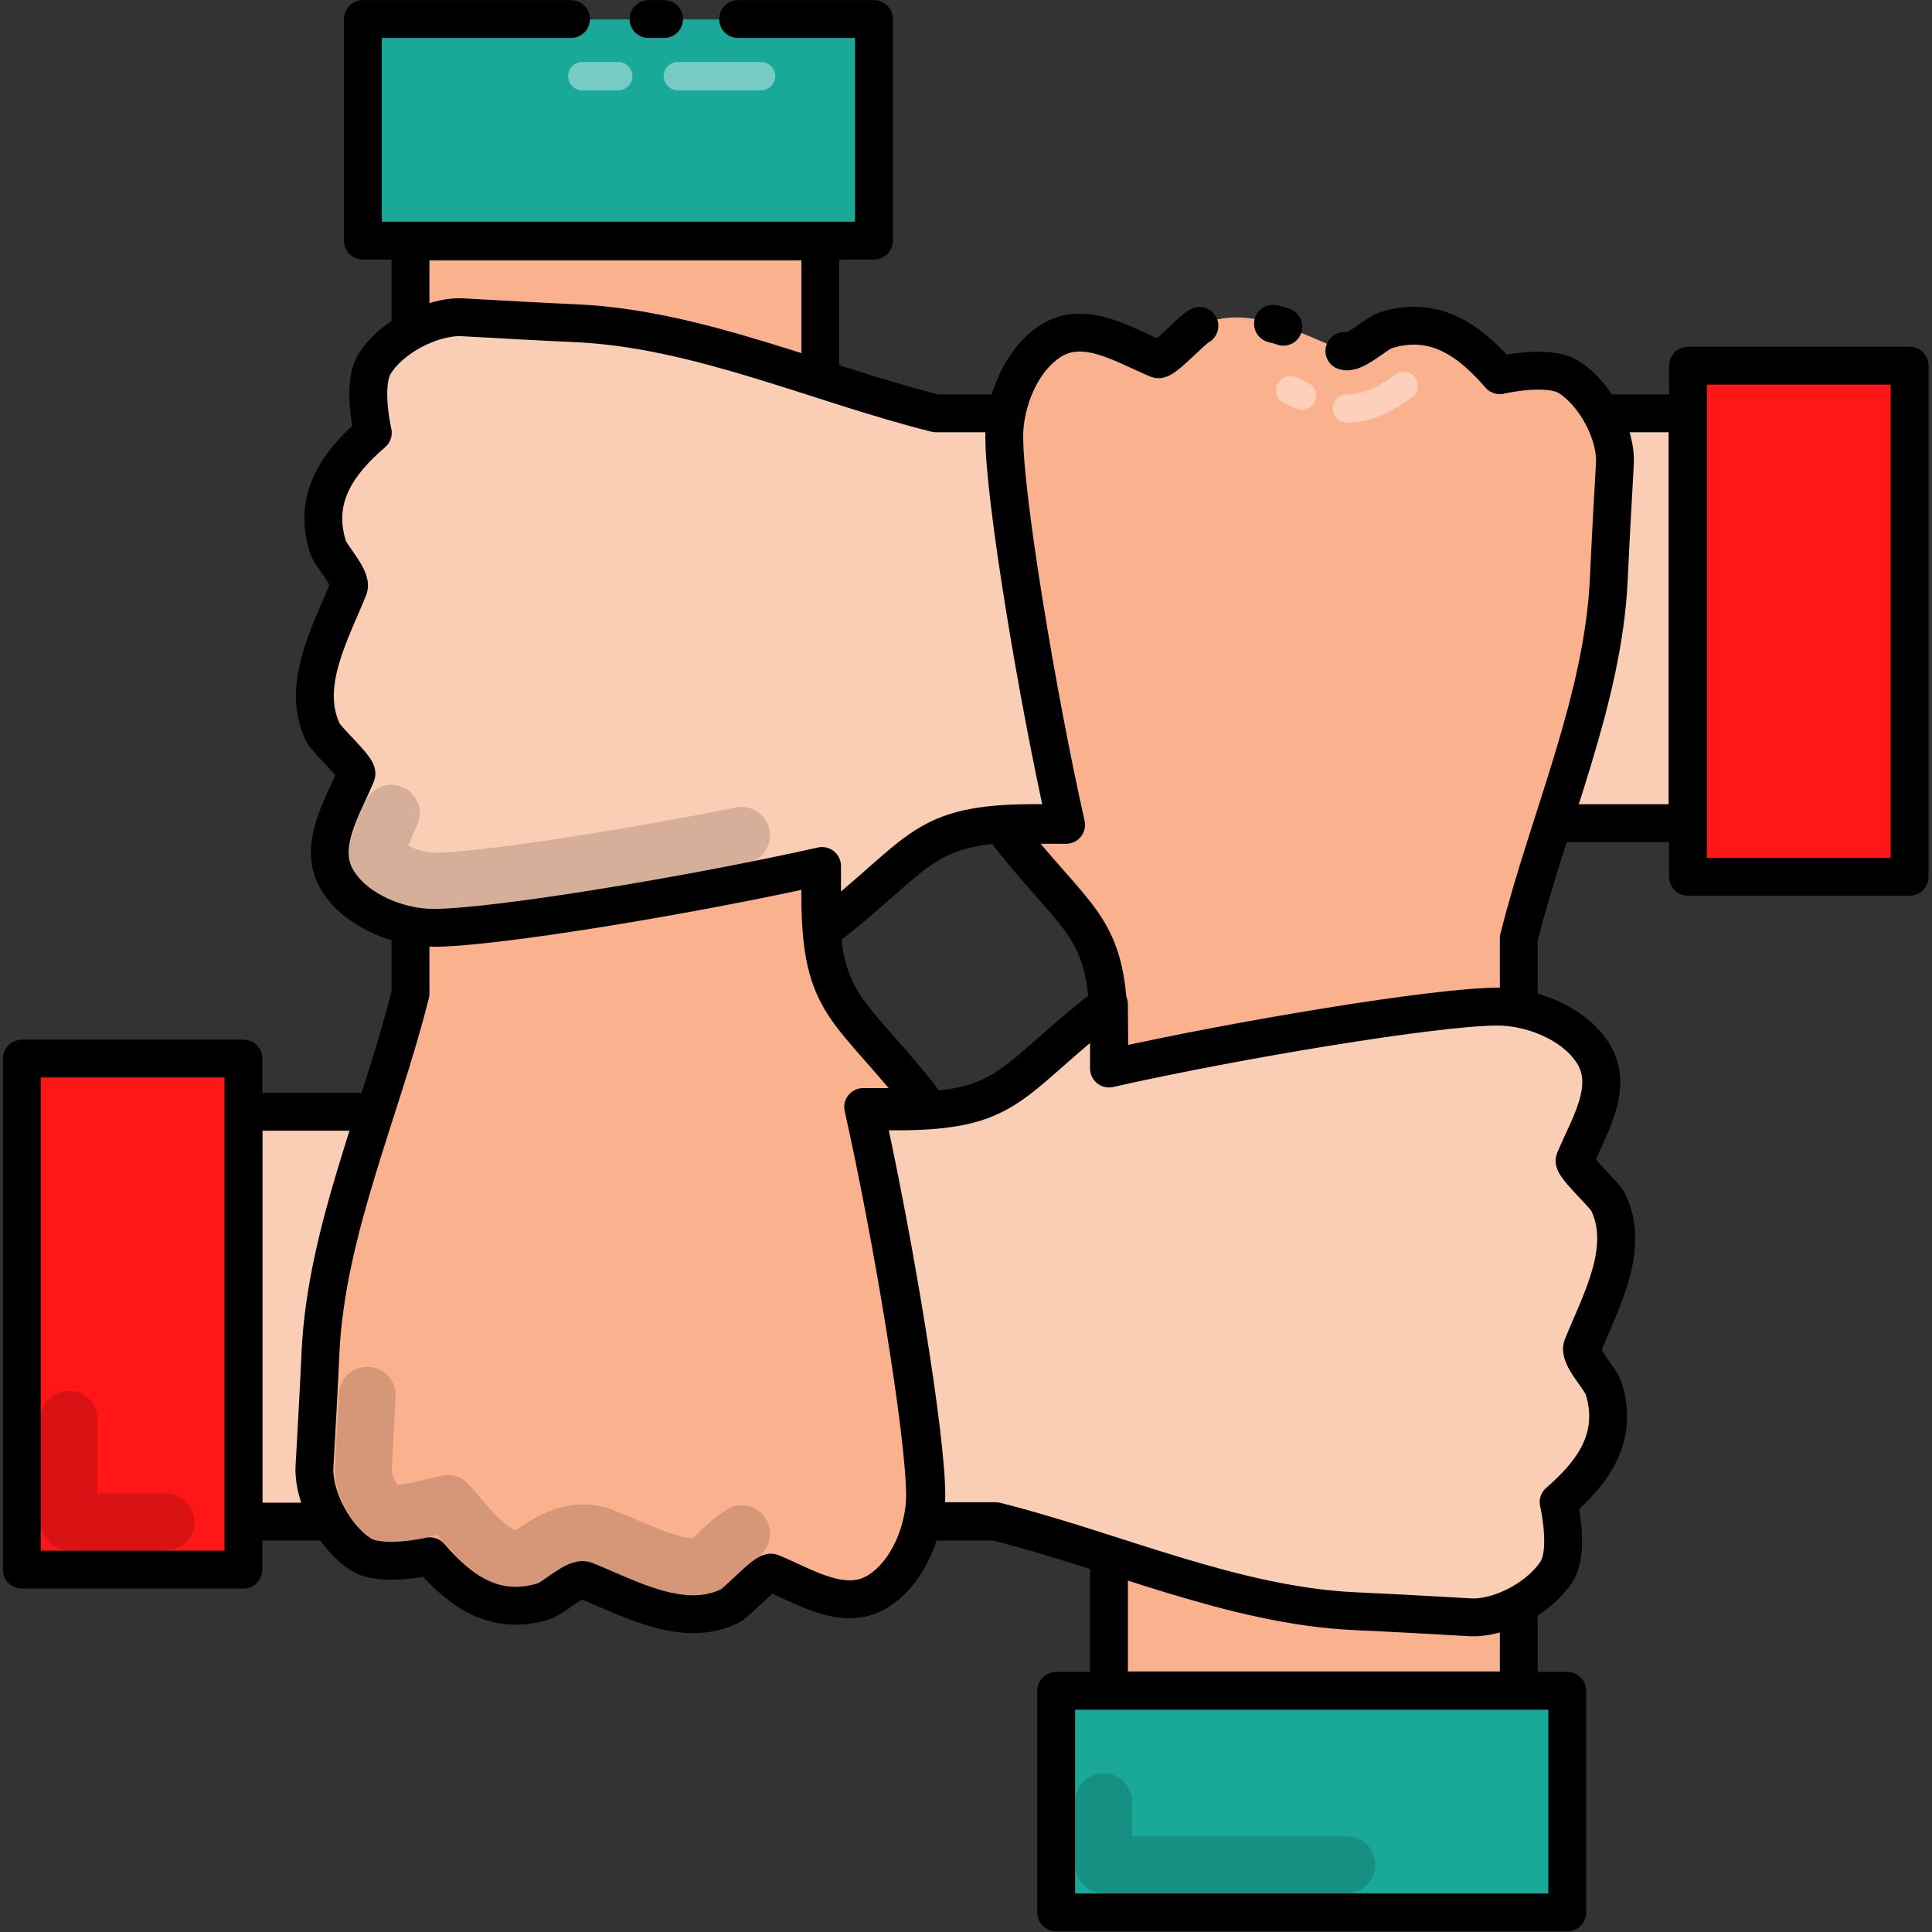 <svg xmlns="http://www.w3.org/2000/svg" xmlns:xlink="http://www.w3.org/1999/xlink" width="500" zoomAndPan="magnify" viewBox="0 0 375 375" height="500" preserveAspectRatio="xMidYMid meet" version="1.0"><rect x="0" y="0" width="375" height="375" fill="#333333" stroke="none"/><defs><filter x="0%" y="0%" width="100%" height="100%" id="5ce9b0adf8"><feColorMatrix values="0 0 0 0 1 0 0 0 0 1 0 0 0 0 1 0 0 0 1 0" color-interpolation-filters="sRGB"/></filter><clipPath id="9875ebf856"><path d="M 0.234 201 L 51 201 L 51 309 L 0.234 309 Z M 0.234 201 " clip-rule="nonzero"/></clipPath><mask id="485582ef1c"><g filter="url(#5ce9b0adf8)"><rect x="-37.5" width="450" fill="#000000" y="-37.5" height="450" fill-opacity="0.149"/></g></mask><clipPath id="9062498960"><path d="M 0.199 1 L 31 1 L 31 32.922 L 0.199 32.922 Z M 0.199 1 " clip-rule="nonzero"/></clipPath><clipPath id="5736595b50"><rect x="0" width="32" y="0" height="33"/></clipPath><mask id="77ac6cf318"><g filter="url(#5ce9b0adf8)"><rect x="-37.5" width="450" fill="#000000" y="-37.5" height="450" fill-opacity="0.149"/></g></mask><clipPath id="3a68955ca6"><path d="M 0.32 1 L 86 1 L 86 46 L 0.32 46 Z M 0.32 1 " clip-rule="nonzero"/></clipPath><clipPath id="bfbafa2888"><rect x="0" width="87" y="0" height="47"/></clipPath><mask id="fa7620a2c1"><g filter="url(#5ce9b0adf8)"><rect x="-37.5" width="450" fill="#000000" y="-37.5" height="450" fill-opacity="0.4"/></g></mask><clipPath id="00edb0b9f6"><path d="M 1 1 L 14 1 L 14 6.762 L 1 6.762 Z M 1 1 " clip-rule="nonzero"/></clipPath><clipPath id="7955b521a7"><rect x="0" width="15" y="0" height="7"/></clipPath><mask id="6c9f7bc057"><g filter="url(#5ce9b0adf8)"><rect x="-37.5" width="450" fill="#000000" y="-37.5" height="450" fill-opacity="0.4"/></g></mask><clipPath id="a6bc440d10"><path d="M 0.16 1 L 22.961 1 L 22.961 6.762 L 0.16 6.762 Z M 0.16 1 " clip-rule="nonzero"/></clipPath><clipPath id="e041606058"><rect x="0" width="23" y="0" height="7"/></clipPath><mask id="516c891276"><g filter="url(#5ce9b0adf8)"><rect x="-37.5" width="450" fill="#000000" y="-37.5" height="450" fill-opacity="0.149"/></g></mask><clipPath id="04f57e78c7"><path d="M 0.68 1 L 83 1 L 83 26 L 0.68 26 Z M 0.68 1 " clip-rule="nonzero"/></clipPath><clipPath id="5322dcc9a9"><rect x="0" width="84" y="0" height="27"/></clipPath><clipPath id="29d9075bec"><path d="M 323 67 L 374.484 67 L 374.484 174 L 323 174 Z M 323 67 " clip-rule="nonzero"/></clipPath><mask id="d74344c2ba"><g filter="url(#5ce9b0adf8)"><rect x="-37.5" width="450" fill="#000000" y="-37.5" height="450" fill-opacity="0.4"/></g></mask><clipPath id="9a435a54ad"><path d="M 0.238 1 L 17.281 1 L 17.281 11.559 L 0.238 11.559 Z M 0.238 1 " clip-rule="nonzero"/></clipPath><clipPath id="37f8be968f"><rect x="0" width="18" y="0" height="12"/></clipPath><mask id="4d84a0d5ae"><g filter="url(#5ce9b0adf8)"><rect x="-37.5" width="450" fill="#000000" y="-37.5" height="450" fill-opacity="0.4"/></g></mask><clipPath id="587b04e9c8"><path d="M 0.441 1 L 9 1 L 9 7.922 L 0.441 7.922 Z M 0.441 1 " clip-rule="nonzero"/></clipPath><clipPath id="c9e883d180"><rect x="0" width="10" y="0" height="8"/></clipPath><mask id="411bb5ebeb"><g filter="url(#5ce9b0adf8)"><rect x="-37.5" width="450" fill="#000000" y="-37.5" height="450" fill-opacity="0.149"/></g></mask><clipPath id="09289d6b2a"><rect x="0" width="61" y="0" height="26"/></clipPath></defs><path stroke-linecap="round" transform="matrix(0.84, 0, 0, 0.84, 0.546, 0)" fill-opacity="1" fill="#faceb4" fill-rule="nonzero" stroke-linejoin="round" d="M 359.001 363.002 C 362.002 358.201 359.402 347.102 359.402 347.102 C 367.5 340.102 373.3 332.001 369.802 320.799 C 369.1 318.499 364.099 313.502 365.002 311.201 C 369.1 300.999 376.198 288.598 370.9 277.801 C 370.002 275.998 362.699 269.5 363.202 268.199 C 366.3 260.599 372.5 251.299 367.402 243.402 C 363.002 236.5 353.201 232.698 345.401 232.698 C 331.298 232.698 285.402 240.302 255.601 247 L 255.601 232.201 C 254.098 233.2 252.698 234.199 251.4 235.301 C 231.799 251.201 231.502 257.202 204.598 256.9 C 185.402 256.7 166.098 256.9 146.902 256.9 C 116.5 256.9 86.001 256.9 55.599 256.9 L 55.599 351.601 L 229.399 351.601 C 256.601 358.401 284.3 371.099 312.399 372.4 C 321.302 372.8 330.102 373.302 339 373.799 C 346.001 374.102 355.299 369.1 359.001 363.002 Z M 359.001 363.002 " stroke="#000000" stroke-width="8.748" stroke-opacity="1" stroke-miterlimit="10"/><path fill="#ff1616" d="M 4.242 205.57 L 47.238 205.57 L 47.238 304.824 L 4.242 304.824 Z M 4.242 205.57 " fill-opacity="1" fill-rule="nonzero"/><g clip-path="url(#9875ebf856)"><path stroke-linecap="round" transform="matrix(0.84, 0, 0, 0.84, 0.546, 0)" fill="none" stroke-linejoin="round" d="M 4.401 244.601 L 55.599 244.601 L 55.599 362.7 L 4.401 362.7 Z M 4.401 244.601 " stroke="#000000" stroke-width="8.748" stroke-opacity="1" stroke-miterlimit="10"/></g><g mask="url(#485582ef1c)"><g transform="matrix(1, 0, 0, 1, 7, 269)"><g clip-path="url(#5736595b50)"><g clip-path="url(#9062498960)"><path stroke-linecap="round" transform="matrix(0.84, 0, 0, 0.84, -6.454, -269)" fill="none" stroke-linejoin="round" d="M 37.701 351.699 L 15.299 351.699 L 15.299 327.901 " stroke="#000000" stroke-width="13.122" stroke-opacity="1" stroke-miterlimit="10"/></g></g></g></g><path stroke-linecap="round" transform="matrix(0.84, 0, 0, 0.84, 0.546, 0)" fill-opacity="1" fill="#fab18d" fill-rule="nonzero" stroke-linejoin="round" d="M 82.801 359.2 C 87.601 362.198 98.699 359.6 98.699 359.6 C 105.7 367.701 113.798 373.502 124.998 370.002 C 127.301 369.3 132.301 364.299 134.599 365.201 C 144.799 369.3 157.2 376.402 168.001 371.099 C 169.801 370.202 176.299 362.9 177.601 363.402 C 185.202 366.502 194.5 372.698 202.398 367.599 C 209.3 363.202 213.101 353.4 213.101 345.601 C 213.101 331.499 205.5 285.601 198.802 255.798 L 213.598 255.798 C 212.598 254.301 211.598 252.898 210.501 251.601 C 194.602 232.001 188.602 231.699 188.899 204.801 C 189.099 185.601 188.899 166.298 188.899 147.102 C 188.899 116.7 188.899 86.2 188.899 55.798 L 94.201 55.798 L 94.201 229.598 C 87.401 256.802 74.698 284.499 73.4 312.6 C 73 321.501 72.498 330.3 72 339.2 C 71.8 346.098 76.698 355.398 82.801 359.2 Z M 82.801 359.2 " stroke="#000000" stroke-width="8.748" stroke-opacity="1" stroke-miterlimit="10"/><g mask="url(#77ac6cf318)"><g transform="matrix(1, 0, 0, 1, 64, 264)"><g clip-path="url(#bfbafa2888)"><g clip-path="url(#3a68955ca6)"><path stroke-linecap="round" transform="matrix(0.84, 0, 0, 0.84, -63.454, -264)" fill="none" stroke-linejoin="round" d="M 170.698 354.399 C 168.601 355.7 166.698 357.601 164.498 359.702 C 163.898 360.2 163.2 360.999 162.6 361.501 C 161.698 361.799 160.698 361.998 159.6 361.998 C 155 361.998 149.2 359.498 143.599 357.099 C 141.902 356.402 140.301 355.7 138.799 355.101 L 138.599 354.999 C 137.199 354.501 135.701 354.199 134.101 354.199 C 129.199 354.199 125.398 356.9 122.301 359 C 121.9 359.298 121.5 359.6 121.198 359.8 C 120.3 360 119.5 360.102 118.7 360.102 C 116.398 360.102 112.998 359.2 107.1 352.4 L 102.802 347.399 L 96.401 348.901 C 95.499 349.1 92.499 349.7 89.899 349.7 C 89.099 349.7 88.601 349.598 88.299 349.598 C 85.699 347.701 83.098 342.598 83.298 339.698 C 83.601 333.902 83.898 328.199 84.201 322.398 " stroke="#000000" stroke-width="13.122" stroke-opacity="1" stroke-miterlimit="10"/></g></g></g></g><path fill="#1aa999" d="M 70.418 3.781 L 169.598 3.781 L 169.598 46.812 L 70.418 46.812 Z M 70.418 3.781 " fill-opacity="1" fill-rule="nonzero"/><path stroke-linecap="round" transform="matrix(0.84, 0, 0, 0.84, 0.546, 0)" fill="none" stroke-linejoin="round" d="M 131.301 4.402 L 83.201 4.402 L 83.201 55.598 L 201.3 55.598 L 201.3 4.402 L 169.898 4.402 " stroke="#000000" stroke-width="8.748" stroke-opacity="1" stroke-miterlimit="10"/><path stroke-linecap="round" transform="matrix(0.84, 0, 0, 0.84, 0.546, 0)" fill="none" stroke-linejoin="round" d="M 152.8 4.402 L 149.2 4.402 " stroke="#000000" stroke-width="8.748" stroke-opacity="1" stroke-miterlimit="10"/><g mask="url(#fa7620a2c1)"><g transform="matrix(1, 0, 0, 1, 109, 11)"><g clip-path="url(#7955b521a7)"><g clip-path="url(#00edb0b9f6)"><path stroke-linecap="round" transform="matrix(0.84, 0, 0, 0.84, -108.454, -11)" fill="none" stroke-linejoin="round" d="M 133.901 17.602 L 142.199 17.602 " stroke="#ffffff" stroke-width="6.561" stroke-opacity="1" stroke-miterlimit="10"/></g></g></g></g><g mask="url(#6c9f7bc057)"><g transform="matrix(1, 0, 0, 1, 128, 11)"><g clip-path="url(#e041606058)"><g clip-path="url(#a6bc440d10)"><path stroke-linecap="round" transform="matrix(0.84, 0, 0, 0.84, -127.454, -11)" fill="none" stroke-linejoin="round" d="M 156 17.602 L 175.201 17.602 " stroke="#ffffff" stroke-width="6.561" stroke-opacity="1" stroke-miterlimit="10"/></g></g></g></g><path stroke-linecap="round" transform="matrix(0.84, 0, 0, 0.84, 0.546, 0)" fill-opacity="1" fill="#faceb4" fill-rule="nonzero" stroke-linejoin="round" d="M 85.899 84.099 C 82.898 88.901 85.499 100 85.499 100 C 77.4 107 71.6 115.101 75.098 126.298 C 75.8 128.599 80.801 133.6 79.898 135.9 C 75.8 146.098 68.702 158.499 74 169.3 C 74.898 171.099 82.201 177.602 81.698 178.898 C 78.601 186.502 72.4 195.798 77.498 203.7 C 81.898 210.602 91.699 214.399 99.499 214.399 C 113.598 214.399 159.498 206.8 189.299 200.102 L 189.299 214.901 C 190.802 213.902 192.202 212.898 193.5 211.801 C 213.101 195.9 213.398 189.9 240.302 190.202 C 259.499 190.402 278.802 190.202 297.998 190.202 C 328.4 190.202 358.899 190.202 389.301 190.202 L 389.301 95.501 L 215.598 95.501 C 188.402 88.701 160.698 75.998 132.599 74.701 C 123.701 74.302 114.9 73.8 106.002 73.302 C 99.002 73.098 89.601 78.001 85.899 84.099 Z M 85.899 84.099 " stroke="#000000" stroke-width="8.748" stroke-opacity="1" stroke-miterlimit="10"/><g mask="url(#516c891276)"><g transform="matrix(1, 0, 0, 1, 67, 151)"><g clip-path="url(#5322dcc9a9)"><g clip-path="url(#04f57e78c7)"><path stroke-linecap="round" transform="matrix(0.84, 0, 0, 0.84, -66.454, -151)" fill="none" stroke-linejoin="round" d="M 170.698 193 C 142.302 198.698 109.9 203.602 99.602 203.602 C 94.699 203.602 88.699 200.999 86.801 197.899 C 85.899 196.398 88.201 191.299 89.801 187.901 " stroke="#000000" stroke-width="13.122" stroke-opacity="1" stroke-miterlimit="10"/></g></g></g></g><path fill="#ff1616" d="M 327.562 71.016 L 370.562 71.016 L 370.562 170.27 L 327.562 170.27 Z M 327.562 71.016 " fill-opacity="1" fill-rule="nonzero"/><g clip-path="url(#29d9075bec)"><path stroke-linecap="round" transform="matrix(0.84, 0, 0, 0.84, 0.546, 0)" fill="none" stroke-linejoin="round" d="M 389.398 84.499 L 440.601 84.499 L 440.601 202.598 L 389.398 202.598 Z M 389.398 84.499 " stroke="#000000" stroke-width="8.748" stroke-opacity="1" stroke-miterlimit="10"/></g><path fill="#fab18d" d="M 304.469 73.203 C 300.438 70.68 291.117 72.867 291.117 72.867 C 285.238 66.059 278.438 61.184 269.031 64.125 C 267.098 64.715 262.898 68.914 260.969 68.16 C 252.402 64.715 241.988 58.746 232.918 63.199 C 231.406 63.957 225.949 70.094 224.855 69.672 C 218.473 67.066 210.664 61.855 204.031 66.141 C 198.234 69.84 195.043 78.074 195.043 84.633 C 195.043 96.48 201.426 135.059 207.051 160.102 L 194.625 160.102 C 195.465 161.363 196.305 162.539 197.227 163.633 C 210.578 180.105 215.617 180.355 215.367 202.965 C 215.199 219.102 215.367 235.32 215.367 251.457 C 215.367 277.004 215.367 302.641 215.367 328.188 L 294.895 328.188 L 294.895 182.207 C 300.605 159.344 311.273 136.066 312.363 112.449 C 312.699 104.969 313.121 97.574 313.539 90.094 C 313.707 84.211 309.508 76.395 304.469 73.203 Z M 304.469 73.203 " fill-opacity="1" fill-rule="nonzero"/><path stroke-linecap="round" transform="matrix(0.84, 0, 0, 0.84, 0.546, 0)" fill="none" stroke-linejoin="round" d="M 276.499 75.301 C 274.699 76.198 268.201 83.5 266.899 82.998 C 259.298 79.898 250 73.702 242.102 78.801 C 235.2 83.198 231.399 93 231.399 100.799 C 231.399 114.901 239 160.799 245.698 190.602 L 230.902 190.602 C 231.902 192.098 232.902 193.502 233.999 194.799 C 249.898 214.399 255.898 214.701 255.601 241.599 C 255.401 260.799 255.601 280.102 255.601 299.298 C 255.601 329.7 255.601 360.2 255.601 390.602 L 350.299 390.602 L 350.299 216.802 C 357.099 189.598 369.802 161.901 371.1 133.8 C 371.5 124.899 372.002 116.1 372.5 107.2 C 372.9 100.2 367.9 90.899 361.802 87.102 C 357.001 84.099 345.898 86.702 345.898 86.702 C 338.898 78.601 330.8 72.8 319.599 76.3 C 317.302 77.002 312.301 81.999 309.999 81.102 " stroke="#000000" stroke-width="8.748" stroke-opacity="1" stroke-miterlimit="10"/><path stroke-linecap="round" transform="matrix(0.84, 0, 0, 0.84, 0.546, 0)" fill="none" stroke-linejoin="round" d="M 295.9 75.501 C 295.1 75.199 294.3 74.999 293.5 74.799 " stroke="#000000" stroke-width="8.748" stroke-opacity="1" stroke-miterlimit="10"/><g mask="url(#d74344c2ba)"><g transform="matrix(1, 0, 0, 1, 258, 71)"><g clip-path="url(#37f8be968f)"><g clip-path="url(#9a435a54ad)"><path stroke-linecap="round" transform="matrix(0.84, 0, 0, 0.84, -257.454, -71)" fill="none" stroke-linejoin="round" d="M 310.599 94.399 C 316.199 94.399 320.502 91.401 323.702 89.198 " stroke="#ffffff" stroke-width="6.561" stroke-opacity="1" stroke-miterlimit="10"/></g></g></g></g><g mask="url(#4d84a0d5ae)"><g transform="matrix(1, 0, 0, 1, 247, 72)"><g clip-path="url(#c9e883d180)"><g clip-path="url(#587b04e9c8)"><path stroke-linecap="round" transform="matrix(0.84, 0, 0, 0.84, -246.454, -72)" fill="none" stroke-linejoin="round" d="M 297.501 90.202 C 298.398 90.602 299.301 91.002 300.198 91.401 " stroke="#ffffff" stroke-width="6.561" stroke-opacity="1" stroke-miterlimit="10"/></g></g></g></g><path stroke-linecap="round" transform="matrix(0.84, 0, 0, 0.84, 0.546, 0)" fill-opacity="1" fill="#faceb4" fill-rule="nonzero" stroke-linejoin="round" d="M 365.002 311.099 C 369.1 300.901 376.198 288.501 370.9 277.699 C 370.002 275.9 362.699 269.398 363.202 268.101 C 366.3 260.502 372.5 251.201 367.402 243.3 C 363.002 236.398 353.201 232.6 345.401 232.6 C 331.298 232.6 285.402 240.2 255.601 246.902 L 255.601 232.098 C 254.098 233.102 252.698 234.102 251.4 235.199 C 231.799 251.099 231.502 257.1 204.598 256.802 C 202.798 256.802 201.1 256.802 199.3 256.802 C 205.9 286.6 213.398 331.601 213.398 345.498 C 213.398 347.399 213.198 349.5 212.701 351.499 L 229.399 351.499 C 256.601 358.299 284.3 371.001 312.399 372.298 C 321.302 372.698 330.102 373.2 339 373.702 C 346.001 374.102 355.299 369.1 359.099 362.998 C 362.099 358.201 359.499 347.102 359.499 347.102 C 367.602 340.102 373.402 332.001 369.9 320.799 C 369.1 318.401 364.099 313.502 365.002 311.099 Z M 365.002 311.099 " stroke="#000000" stroke-width="8.748" stroke-opacity="1" stroke-miterlimit="10"/><path stroke-linecap="round" transform="matrix(0.84, 0, 0, 0.84, 0.546, 0)" fill-opacity="1" fill="#1aa999" fill-rule="nonzero" stroke-linejoin="round" d="M 243.4 390.699 L 361.499 390.699 L 361.499 441.901 L 243.4 441.901 Z M 243.4 390.699 " stroke="#000000" stroke-width="8.748" stroke-opacity="1" stroke-miterlimit="10"/><g mask="url(#411bb5ebeb)"><g transform="matrix(1, 0, 0, 1, 207, 343)"><g clip-path="url(#09289d6b2a)"><path stroke-linecap="round" transform="matrix(0.84, 0, 0, 0.84, -206.454, -343)" fill="none" stroke-linejoin="round" d="M 310.599 430.899 L 254.401 430.899 L 254.401 416.3 " stroke="#000000" stroke-width="13.122" stroke-opacity="1" stroke-miterlimit="10"/></g></g></g></svg>